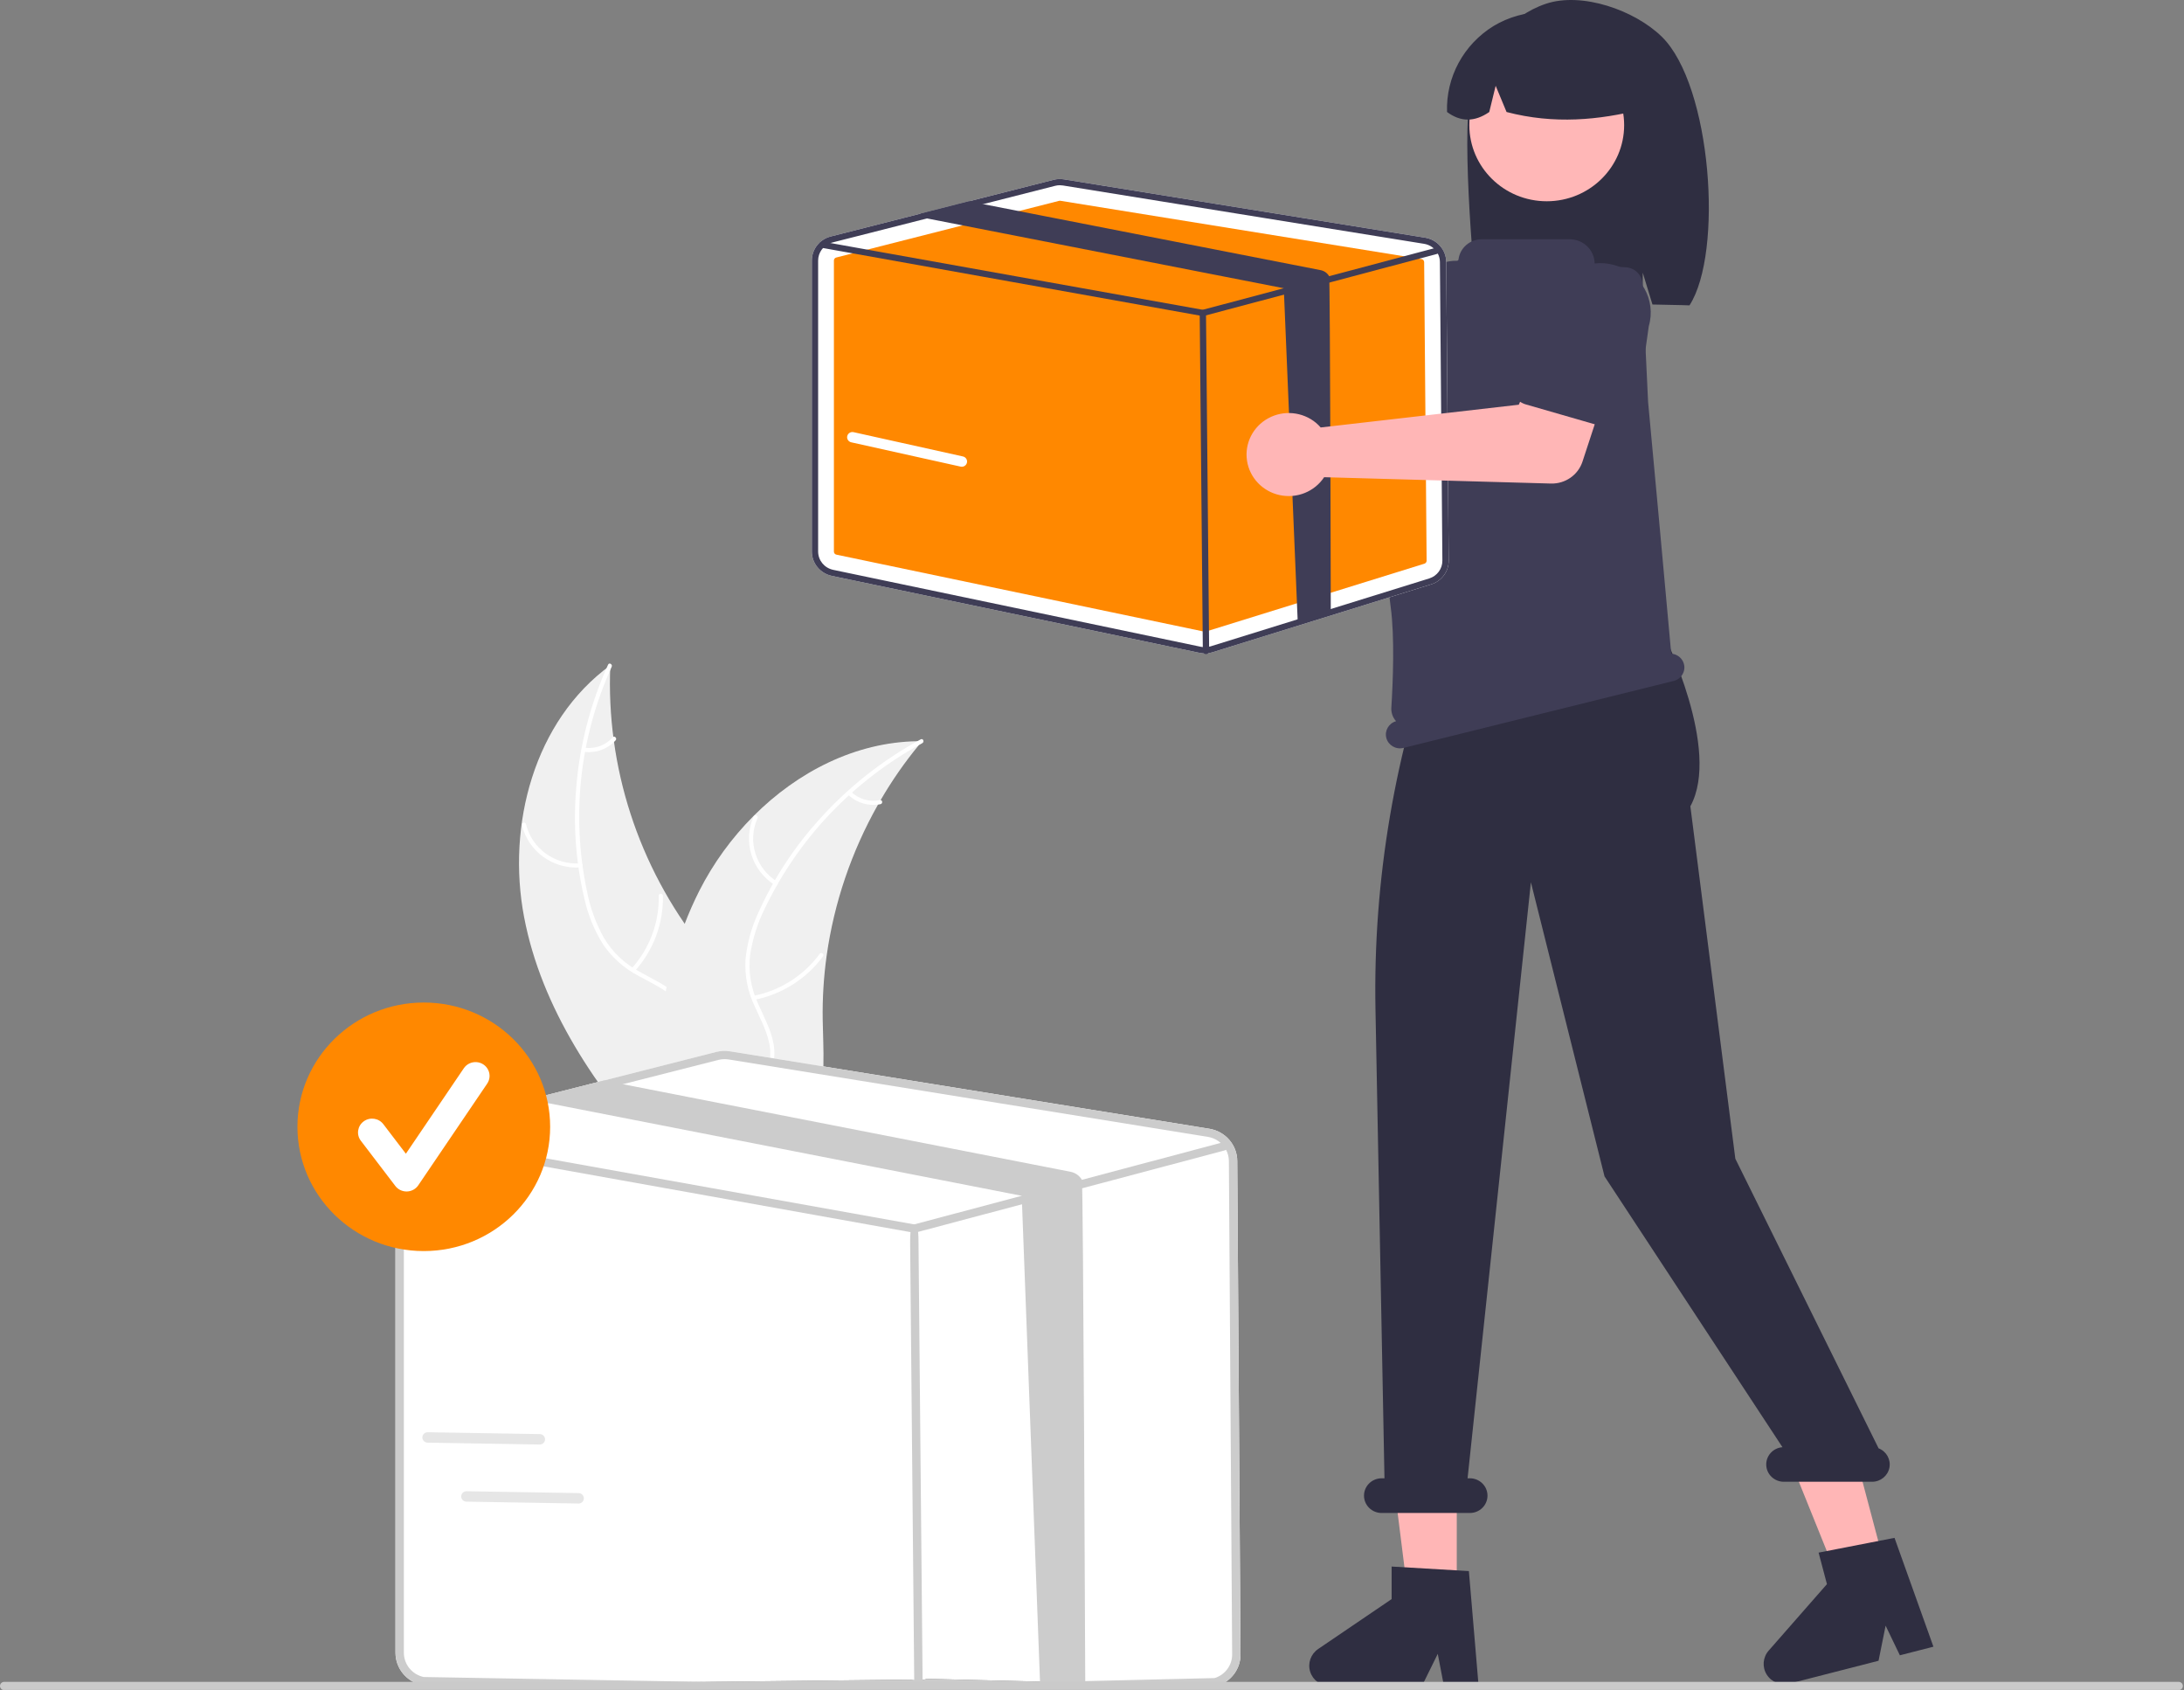 <?xml version="1.0" encoding="UTF-8"?>
<svg xmlns="http://www.w3.org/2000/svg" xmlns:xlink="http://www.w3.org/1999/xlink" width="848px" height="656px" viewBox="0 0 848 656" version="1.1">
<rect x="0" y="0" width="848" height="656" fill="#808080" stroke="none"/>
<g id="surface1">
<path style=" stroke:none;fill-rule:nonzero;fill:rgb(94.118%,94.118%,94.118%);fill-opacity:1;" d="M 203.48 355.91 C 196.719 320.312 207.367 279.816 236.969 258.27 C 235.289 297.617 247.82 336.277 272.344 367.414 C 281.844 379.387 293.68 391.734 293.312 406.914 C 293.082 416.363 287.887 425.164 281.039 431.793 C 274.191 438.426 265.754 443.207 257.422 447.91 L 256.125 449.895 C 231.691 422.801 210.246 391.508 203.48 355.91 Z M 203.48 355.91 "/>
<path style=" stroke:none;fill-rule:nonzero;fill:rgb(100%,100%,100%);fill-opacity:1;" d="M 237.508 258.812 C 225.07 286.18 221.719 316.703 227.934 346.051 C 229.156 352.391 231.387 358.5 234.547 364.16 C 237.805 369.57 242.477 374.027 248.078 377.066 C 253.242 380 258.875 382.414 263.223 386.531 C 267.664 390.863 270.012 396.848 269.68 402.988 C 269.473 410.562 266.508 417.609 263.367 424.402 C 259.879 431.945 256.133 439.727 256.359 448.207 C 256.387 449.234 254.766 449.219 254.738 448.191 C 254.344 433.438 265.191 421.586 267.609 407.43 C 268.738 400.824 267.848 393.844 263.125 388.723 C 258.992 384.242 253.191 381.75 247.934 378.82 C 242.426 375.938 237.719 371.773 234.223 366.688 C 230.781 361.207 228.316 355.188 226.926 348.895 C 223.57 334.77 222.496 320.219 223.738 305.766 C 225.062 289.266 229.246 273.109 236.113 257.992 C 236.539 257.059 237.93 257.887 237.508 258.812 Z M 237.508 258.812 "/>
<path style=" stroke:none;fill-rule:nonzero;fill:rgb(100%,100%,100%);fill-opacity:1;" d="M 225.367 336.715 C 214.73 337.453 205.121 330.504 202.664 320.305 C 202.426 319.305 203.996 318.895 204.234 319.898 C 206.504 329.402 215.48 335.863 225.383 335.121 C 226.426 335.043 226.402 336.641 225.367 336.715 Z M 225.367 336.715 "/>
<path style=" stroke:none;fill-rule:nonzero;fill:rgb(100%,100%,100%);fill-opacity:1;" d="M 245.262 375.918 C 252.25 368.145 256.004 358.066 255.773 347.695 C 255.75 346.668 257.371 346.688 257.395 347.711 C 257.617 358.508 253.688 368.984 246.395 377.059 C 245.699 377.824 244.566 376.68 245.262 375.918 Z M 245.262 375.918 "/>
<path style=" stroke:none;fill-rule:nonzero;fill:rgb(100%,100%,100%);fill-opacity:1;" d="M 226.965 290.254 C 231.07 290.805 235.18 289.285 237.906 286.215 C 238.59 285.438 239.723 286.586 239.043 287.355 C 236.016 290.734 231.488 292.418 226.945 291.852 C 226.504 291.832 226.152 291.48 226.145 291.047 C 226.148 290.605 226.516 290.254 226.965 290.254 Z M 226.965 290.254 "/>
<path style=" stroke:none;fill-rule:nonzero;fill:rgb(94.118%,94.118%,94.118%);fill-opacity:1;" d="M 358.016 287.715 C 357.602 288.211 357.188 288.707 356.777 289.219 C 351.246 295.934 346.281 303.074 341.93 310.578 C 341.586 311.156 341.242 311.742 340.914 312.324 C 330.625 330.516 323.859 350.422 320.961 371.039 C 319.816 379.246 319.309 387.523 319.438 395.805 C 319.621 407.242 320.746 419.629 317.18 430.145 C 316.82 431.246 316.391 432.328 315.898 433.375 L 258.688 451.297 C 258.535 451.273 258.387 451.266 258.238 451.242 L 255.984 452.059 C 255.949 451.633 255.918 451.191 255.883 450.762 C 255.859 450.516 255.848 450.266 255.828 450.016 C 255.816 449.852 255.805 449.684 255.785 449.535 C 255.781 449.48 255.777 449.426 255.777 449.383 C 255.758 449.234 255.758 449.09 255.742 448.957 C 255.57 446.477 255.414 443.996 255.285 441.508 C 255.281 441.496 255.281 441.496 255.289 441.477 C 254.305 422.516 254.926 403.309 258.488 384.801 C 258.598 384.246 258.699 383.676 258.832 383.109 C 260.488 374.777 262.832 366.59 265.84 358.633 C 267.504 354.281 269.391 350.016 271.492 345.852 C 276.941 335.102 284.078 325.262 292.637 316.691 C 309.707 299.609 332.141 288.086 356.18 287.723 C 356.793 287.715 357.395 287.711 358.016 287.715 Z M 358.016 287.715 "/>
<path style=" stroke:none;fill-rule:nonzero;fill:rgb(100%,100%,100%);fill-opacity:1;" d="M 358.117 288.469 C 331.43 302.957 310.066 325.344 297.059 352.453 C 294.152 358.238 292.191 364.441 291.25 370.828 C 290.535 377.078 291.539 383.402 294.152 389.145 C 296.48 394.543 299.496 399.805 300.445 405.668 C 301.34 411.754 299.551 417.922 295.527 422.629 C 290.723 428.555 284.039 432.426 277.371 435.992 C 269.969 439.949 262.215 443.945 257.203 450.852 C 256.594 451.688 255.309 450.711 255.914 449.875 C 264.637 437.863 280.555 434.824 291.152 424.949 C 296.098 420.344 299.664 414.242 299.027 407.355 C 298.473 401.336 295.363 395.91 292.961 390.461 C 290.328 384.898 289.121 378.785 289.445 372.656 C 290.051 366.242 291.766 359.977 294.512 354.129 C 300.48 340.867 308.531 328.609 318.375 317.805 C 329.535 305.414 342.77 294.992 357.508 286.988 C 358.418 286.492 359.023 287.977 358.117 288.469 Z M 358.117 288.469 "/>
<path style=" stroke:none;fill-rule:nonzero;fill:rgb(100%,100%,100%);fill-opacity:1;" d="M 300.723 343.48 C 291.781 337.773 288.363 326.539 292.645 316.938 C 293.07 316 294.574 316.602 294.148 317.543 C 290.141 326.477 293.352 336.949 301.715 342.219 C 302.594 342.773 301.598 344.035 300.723 343.48 Z M 300.723 343.48 "/>
<path style=" stroke:none;fill-rule:nonzero;fill:rgb(100%,100%,100%);fill-opacity:1;" d="M 292.605 386.559 C 302.945 384.488 312.109 378.668 318.277 370.25 C 318.887 369.414 320.172 370.391 319.562 371.223 C 313.129 379.973 303.578 386.012 292.812 388.141 C 291.785 388.344 291.582 386.758 292.605 386.559 Z M 292.605 386.559 "/>
<path style=" stroke:none;fill-rule:nonzero;fill:rgb(100%,100%,100%);fill-opacity:1;" d="M 330.445 307.332 C 333.391 310.199 337.602 311.422 341.656 310.582 C 342.68 310.367 342.883 311.953 341.867 312.164 C 337.383 313.07 332.734 311.734 329.457 308.594 C 329.113 308.32 329.051 307.828 329.309 307.477 C 329.582 307.129 330.09 307.062 330.445 307.332 Z M 330.445 307.332 "/>
<path style=" stroke:none;fill-rule:nonzero;fill:rgb(100%,71.373%,71.373%);fill-opacity:1;" d="M 447.883 93.059 C 448.074 93.887 448.199 94.727 448.254 95.574 L 515.332 133.625 L 531.637 124.395 L 549.02 146.77 L 521.77 165.867 C 517.25 169.035 511.141 168.891 506.781 165.508 L 437.613 111.852 C 431.223 114.18 424.035 112.375 419.559 107.32 C 415.086 102.266 414.258 95.016 417.484 89.109 C 420.707 83.207 427.312 79.883 434.07 80.758 C 440.824 81.637 446.324 86.535 447.883 93.059 Z M 447.883 93.059 "/>
<path style=" stroke:none;fill-rule:nonzero;fill:rgb(24.706%,23.922%,33.725%);fill-opacity:1;" d="M 516.266 129.426 C 516.695 127.461 517.977 125.777 519.77 124.816 L 550.738 108.227 C 559.324 101.855 571.535 103.516 578.039 111.941 C 584.543 120.367 582.883 132.379 574.332 138.797 L 549.512 163.59 C 548.078 165.023 546.082 165.77 544.043 165.637 C 542.004 165.504 540.125 164.508 538.895 162.902 L 517.523 135.043 C 516.293 133.441 515.832 131.387 516.266 129.426 Z M 516.266 129.426 "/>
<path style=" stroke:none;fill-rule:nonzero;fill:rgb(18.431%,18.039%,25.49%);fill-opacity:1;" d="M 571.594 32.969 C 576.047 19.008 586.18 6.199 600.195 1.48 C 614.207 -3.238 634.727 3.949 645.262 14.273 C 664.535 33.16 669.238 98.035 655.996 118.535 C 653.363 118.398 644.277 118.297 641.609 118.199 L 637.84 105.844 L 637.84 118.078 C 617.035 117.445 595.375 117.84 573.707 118.25 C 571.762 103.734 567.137 46.934 571.594 32.969 Z M 571.594 32.969 "/>
<path style=" stroke:none;fill-rule:nonzero;fill:rgb(100%,71.373%,71.373%);fill-opacity:1;" d="M 565.629 619.055 L 546.656 619.055 L 537.629 547.086 L 565.633 547.09 Z M 565.629 619.055 "/>
<path style=" stroke:none;fill-rule:nonzero;fill:rgb(100%,71.373%,71.373%);fill-opacity:1;" d="M 731.742 607.453 L 713.379 612.16 L 686.184 544.758 L 713.281 537.812 Z M 731.742 607.453 "/>
<path style=" stroke:none;fill-rule:nonzero;fill:rgb(100%,71.373%,71.373%);fill-opacity:1;" d="M 627.172 177.043 L 631.473 188.035 L 630.609 199.027 L 546.461 227.684 L 550.637 179.578 L 560.098 168.586 Z M 627.172 177.043 "/>
<path style=" stroke:none;fill-rule:nonzero;fill:rgb(100%,71.765%,71.765%);fill-opacity:1;" d="M 630.621 48.574 C 630.621 64.895 617.164 78.125 600.566 78.125 C 583.965 78.125 570.512 64.895 570.512 48.574 C 570.512 32.254 583.965 19.023 600.566 19.023 C 617.164 19.023 630.621 32.254 630.621 48.574 Z M 630.621 48.574 "/>
<path style=" stroke:none;fill-rule:nonzero;fill:rgb(18.431%,18.039%,25.49%);fill-opacity:1;" d="M 579.914 10.094 C 591.676 3.043 606.41 2.852 618.355 9.598 C 630.305 16.34 637.566 28.945 637.305 42.488 C 620.922 46.605 603.465 48.328 584.965 43.48 L 580.734 33.301 L 578.242 43.488 C 572.582 47.402 567.117 47.395 561.852 43.465 C 561.398 29.973 568.277 17.262 579.914 10.094 Z M 579.914 10.094 "/>
<path style=" stroke:none;fill-rule:nonzero;fill:rgb(18.431%,18.039%,25.49%);fill-opacity:1;" d="M 574.117 654.484 L 560.652 654.484 L 558.25 641.984 L 552.094 654.484 L 516.383 654.484 C 512.871 654.484 509.766 652.238 508.719 648.938 C 507.672 645.641 508.93 642.059 511.82 640.094 L 540.34 620.727 L 540.34 608.09 L 570.336 609.852 Z M 574.117 654.484 "/>
<path style=" stroke:none;fill-rule:nonzero;fill:rgb(18.431%,18.039%,25.49%);fill-opacity:1;" d="M 750.707 639.203 L 737.68 642.543 L 732.145 631.043 L 729.398 644.664 L 694.84 653.523 C 691.438 654.395 687.859 652.992 686 650.059 C 684.141 647.125 684.441 643.348 686.734 640.73 L 709.363 614.918 L 706.121 602.688 L 735.598 596.953 Z M 750.707 639.203 "/>
<path style=" stroke:none;fill-rule:nonzero;fill:rgb(18.431%,18.039%,25.49%);fill-opacity:1;" d="M 729.414 562.195 L 673.793 449.789 L 656.332 312.977 C 668.371 290.992 646.012 246.262 646.012 246.262 L 646.012 227.48 L 559.402 243.547 C 541.688 291.051 533.098 341.379 534.07 391.969 L 537.559 573.832 L 536.465 573.832 C 532.68 573.832 529.613 576.848 529.613 580.566 C 529.613 584.285 532.68 587.301 536.465 587.301 L 570.715 587.301 C 574.496 587.301 577.562 584.285 577.562 580.566 C 577.562 576.848 574.496 573.832 570.715 573.832 L 569.828 573.832 L 594.418 342.473 L 623.004 456.641 L 692.09 561.762 C 688.43 562.043 685.648 565.121 685.793 568.73 C 685.941 572.34 688.965 575.188 692.641 575.18 L 726.887 575.18 C 730.172 575.184 732.996 572.887 733.617 569.715 C 734.234 566.543 732.469 563.383 729.414 562.195 Z M 729.414 562.195 "/>
<path style=" stroke:none;fill-rule:nonzero;fill:rgb(24.706%,23.922%,33.725%);fill-opacity:1;" d="M 653.844 257.777 C 653.258 255.52 651.266 253.891 648.902 253.742 C 647.762 240.906 640.219 158.602 639.934 156.188 L 639.922 156.086 L 637.738 110.211 C 637.57 106.762 634.801 103.98 631.293 103.758 L 619.758 103.016 C 619.43 103.004 619.168 102.738 619.168 102.414 C 619.168 97.148 614.824 92.875 609.469 92.875 L 575.312 92.875 C 570.734 92.879 566.875 96.23 566.305 100.695 C 566.273 101.004 566.004 101.234 565.691 101.227 L 565.688 101.227 C 557.668 101.066 550.73 106.691 549.363 114.461 C 544.695 141.176 535.336 201.801 539.961 235.508 C 541.574 247.242 540.84 264.891 540.23 274.707 C 540.109 276.621 540.77 278.508 542.062 279.945 C 539.23 280.75 537.555 283.613 538.273 286.422 C 539.012 289.309 541.992 291.055 544.926 290.328 L 649.867 264.316 C 652.801 263.59 654.582 260.66 653.844 257.777 Z M 653.844 257.777 "/>
<path style=" stroke:none;fill-rule:nonzero;fill:rgb(100%,100%,100%);fill-opacity:1;" d="M 480.398 450.645 C 480.359 444.426 475.758 439.141 469.516 438.145 L 283.453 408.102 C 281.672 407.812 279.844 407.891 278.094 408.336 L 234.488 419.422 L 209.469 425.789 L 163.301 437.527 C 157.566 438.988 153.562 444.078 153.562 449.902 L 153.562 641.602 C 153.59 647.621 157.867 652.816 163.852 654.094 L 353.367 651.984 C 354.258 652.172 355.164 652.262 356.074 652.258 C 357.398 652.262 358.719 652.066 359.984 651.676 L 472.578 654.43 C 478.035 652.754 481.73 647.758 481.664 642.141 Z M 480.398 450.645 "/>
<path style=" stroke:none;fill-rule:nonzero;fill:rgb(80%,80%,80%);fill-opacity:1;" d="M 480.398 450.645 C 480.359 444.426 475.758 439.141 469.516 438.145 L 283.453 408.102 C 281.672 407.812 279.844 407.891 278.094 408.336 L 234.488 419.422 L 209.469 425.789 L 163.301 437.527 C 157.566 438.988 153.562 444.078 153.562 449.902 L 153.562 641.602 C 153.59 647.621 157.867 652.816 163.852 654.094 L 353.367 651.984 C 354.258 652.172 355.164 652.262 356.074 652.258 C 357.398 652.262 358.719 652.066 359.984 651.676 L 472.578 654.43 C 478.035 652.754 481.73 647.758 481.664 642.141 Z M 471.605 651.383 L 359.008 654.016 C 357.402 654.508 355.695 654.59 354.047 654.25 L 164.523 650.973 C 160.039 650.012 156.832 646.117 156.812 641.602 L 156.812 449.902 C 156.816 445.883 159.367 442.289 163.203 440.902 C 163.5 440.793 163.805 440.699 164.113 440.625 L 212.957 428.207 L 241.844 420.859 L 278.906 411.434 C 279.699 411.227 280.52 411.121 281.344 411.125 C 281.871 411.125 282.402 411.168 282.922 411.254 L 468.984 441.297 C 472.02 441.785 474.645 443.652 476.066 446.332 C 476.77 447.676 477.141 449.16 477.148 450.668 L 478.418 642.16 C 478.465 646.375 475.695 650.125 471.605 651.383 Z M 471.605 651.383 "/>
<path style=" stroke:none;fill-rule:nonzero;fill:rgb(80%,80%,80%);fill-opacity:1;" d="M 476.066 446.332 C 475.941 446.414 475.801 446.477 475.656 446.516 L 420.926 461.062 L 403.891 465.586 L 355.434 478.461 C 355.297 478.496 355.156 478.512 355.012 478.516 C 354.914 478.516 354.816 478.508 354.719 478.496 L 159.336 443.469 L 158.688 443.352 C 157.805 443.188 157.223 442.355 157.383 441.488 C 157.543 440.621 158.387 440.047 159.27 440.199 L 163.203 440.902 L 354.949 475.277 L 396.711 464.18 L 420.07 457.973 L 473.953 443.648 L 474.809 443.426 C 475.574 443.227 476.371 443.594 476.707 444.301 C 476.746 444.379 476.781 444.465 476.805 444.555 C 476.984 445.242 476.688 445.969 476.066 446.332 Z M 476.066 446.332 "/>
<path style=" stroke:none;fill-rule:nonzero;fill:rgb(80%,80%,80%);fill-opacity:1;" d="M 356.637 652.633 C 355.746 652.633 355.02 651.926 355.012 656.438 L 353.387 482.32 C 353.379 476.051 354.102 475.328 354.996 475.32 L 355.012 475.32 C 355.902 475.32 356.629 476.027 356.637 482.293 L 358.262 656.41 C 358.27 651.902 357.547 652.625 356.652 652.633 Z M 356.637 652.633 "/>
<path style=" stroke:none;fill-rule:nonzero;fill:rgb(80%,80%,80%);fill-opacity:1;" d="M 421.387 654.652 L 403.891 654.836 L 396.711 464.18 L 213.488 428.336 C 213.309 428.305 213.133 428.262 212.957 428.207 C 211.551 427.812 210.32 426.961 209.469 425.789 L 234.488 419.422 L 241.844 420.859 L 415.695 454.863 C 417.547 455.223 419.145 456.359 420.07 457.973 C 420.613 458.898 421.379 653.547 421.387 654.652 Z M 421.387 654.652 "/>
<path style=" stroke:none;fill-rule:nonzero;fill:rgb(100%,100%,100%);fill-opacity:1;" d="M 561.539 101.688 C 561.508 96.996 558.039 93.016 553.336 92.262 L 413.109 69.621 C 411.766 69.402 410.391 69.465 409.07 69.801 L 376.207 78.152 L 357.352 82.953 L 322.555 91.797 C 318.234 92.902 315.219 96.734 315.219 101.125 L 315.219 214.129 C 315.238 218.668 318.461 222.578 322.973 223.543 L 465.801 253.426 C 466.469 253.566 467.156 253.637 467.84 253.633 C 468.84 253.633 469.832 253.484 470.785 253.191 L 555.645 226.844 C 559.758 225.582 562.539 221.816 562.492 217.582 Z M 561.539 101.688 "/>
<path style=" stroke:none;fill-rule:nonzero;fill:rgb(100%,53.333%,0%);fill-opacity:1;" d="M 411.523 77.922 C 411.422 77.922 411.32 77.934 411.219 77.961 L 324.703 99.957 C 324.164 100.098 323.789 100.574 323.789 101.121 L 323.789 214.125 C 323.789 214.691 324.191 215.184 324.754 215.301 L 467.582 245.184 C 467.789 245.227 468.004 245.215 468.207 245.152 L 553.066 218.805 C 553.578 218.648 553.926 218.176 553.922 217.648 L 552.969 101.754 C 552.965 101.168 552.531 100.672 551.945 100.578 L 411.719 77.938 C 411.656 77.926 411.59 77.922 411.523 77.922 Z M 411.523 77.922 "/>
<path style=" stroke:none;fill-rule:nonzero;fill:rgb(24.706%,23.922%,33.725%);fill-opacity:1;" d="M 561.539 101.688 C 561.508 96.996 558.039 93.016 553.336 92.262 L 413.109 69.621 C 411.766 69.402 410.391 69.465 409.07 69.801 L 376.207 78.152 L 357.352 82.953 L 322.555 91.797 C 318.234 92.902 315.219 96.734 315.219 101.125 L 315.219 214.129 C 315.238 218.668 318.461 222.578 322.973 223.543 L 465.801 253.426 C 466.469 253.566 467.156 253.637 467.84 253.633 C 468.84 253.633 469.832 253.484 470.785 253.191 L 555.645 226.844 C 559.758 225.582 562.539 221.816 562.492 217.582 Z M 554.91 224.547 L 470.051 250.895 C 468.84 251.266 467.555 251.328 466.312 251.074 L 323.477 221.191 C 320.098 220.469 317.68 217.531 317.664 214.129 L 317.664 101.125 C 317.668 98.094 319.59 95.387 322.48 94.344 C 322.707 94.258 322.934 94.191 323.168 94.133 L 359.98 84.777 L 381.75 79.238 L 409.684 72.133 C 410.281 71.977 410.898 71.898 411.52 71.902 C 411.918 71.902 412.316 71.934 412.711 72 L 552.934 94.641 C 555.223 95.008 557.199 96.414 558.273 98.438 C 558.801 99.445 559.082 100.566 559.09 101.703 L 560.043 217.598 C 560.082 220.773 557.992 223.598 554.91 224.547 Z M 554.91 224.547 "/>
<path style=" stroke:none;fill-rule:nonzero;fill:rgb(24.706%,23.922%,33.725%);fill-opacity:1;" d="M 558.273 98.438 C 558.176 98.496 558.074 98.543 557.961 98.57 L 516.719 109.535 L 503.879 112.945 L 467.359 122.648 C 467.254 122.676 467.148 122.688 467.039 122.691 C 466.965 122.688 466.895 122.684 466.82 122.676 L 319.566 96.277 L 319.078 96.188 C 318.414 96.066 317.973 95.438 318.094 94.785 C 318.219 94.129 318.852 93.695 319.52 93.812 L 322.48 94.344 L 466.992 120.25 L 498.465 111.887 L 516.074 107.207 L 556.68 96.414 L 557.324 96.246 C 557.902 96.094 558.504 96.371 558.754 96.902 C 558.785 96.965 558.812 97.027 558.828 97.094 C 558.965 97.613 558.738 98.16 558.273 98.438 Z M 558.273 98.438 "/>
<path style=" stroke:none;fill-rule:nonzero;fill:rgb(24.706%,23.922%,33.725%);fill-opacity:1;" d="M 468.266 253.914 C 467.594 253.914 467.047 253.383 467.039 252.723 L 465.816 121.496 C 465.809 120.832 466.352 120.289 467.027 120.281 L 467.039 120.281 C 467.711 120.281 468.258 120.816 468.266 121.477 L 469.488 252.699 C 469.496 253.363 468.953 253.906 468.277 253.914 Z M 468.266 253.914 "/>
<path style=" stroke:none;fill-rule:nonzero;fill:rgb(24.706%,23.922%,33.725%);fill-opacity:1;" d="M 516.719 237.949 L 503.879 241.359 L 498.465 111.887 L 360.379 84.871 C 360.246 84.848 360.113 84.816 359.98 84.777 C 358.918 84.477 357.992 83.836 357.352 82.953 L 376.207 78.152 L 381.75 79.238 L 512.773 104.863 C 514.168 105.137 515.375 105.992 516.074 107.207 C 516.48 107.906 516.711 237.117 516.719 237.949 Z M 516.719 237.949 "/>
<path style=" stroke:none;fill-rule:nonzero;fill:rgb(100%,71.373%,71.373%);fill-opacity:1;" d="M 510.965 164.129 C 511.621 164.68 512.234 165.285 512.793 165.93 L 589.711 157.098 L 597.191 140.125 L 624.719 147.879 L 614.445 179.191 C 612.742 184.387 607.754 187.852 602.203 187.699 L 514.133 185.234 C 510.418 190.852 503.555 193.621 496.895 192.191 C 490.238 190.762 485.176 185.43 484.18 178.801 C 483.184 172.172 486.465 165.629 492.418 162.367 C 498.371 159.105 505.758 159.809 510.965 164.129 Z M 510.965 164.129 "/>
<path style=" stroke:none;fill-rule:nonzero;fill:rgb(24.706%,23.922%,33.725%);fill-opacity:1;" d="M 587.91 153.18 C 587.062 151.352 587.066 149.25 587.926 147.426 L 602.703 115.941 C 605.727 105.789 616.531 99.961 626.863 102.902 C 637.195 105.848 643.156 116.461 640.188 126.625 L 635.32 161.086 C 635.039 163.074 633.895 164.848 632.176 165.938 C 630.461 167.027 628.348 167.328 626.387 166.766 L 592.328 156.949 C 590.367 156.387 588.754 155.012 587.91 153.18 Z M 587.91 153.18 "/>
<path style=" stroke:none;fill-rule:nonzero;fill:rgb(79.216%,79.216%,79.216%);fill-opacity:1;" d="M 845.926 656.055 L 1.633 656.055 C 0.73 656.055 0.004 655.336 0.004 654.453 C 0.004 653.566 0.73 652.852 1.633 652.848 L 845.926 652.848 C 846.824 652.848 847.555 653.566 847.555 654.453 C 847.555 655.336 846.824 656.055 845.926 656.055 Z M 845.926 656.055 "/>
<path style=" stroke:none;fill-rule:nonzero;fill:rgb(100%,53.333%,0%);fill-opacity:1;" d="M 213.609 437.395 C 213.609 464.035 191.645 485.633 164.547 485.633 C 137.453 485.633 115.488 464.035 115.488 437.395 C 115.488 410.754 137.453 389.156 164.547 389.156 C 191.645 389.156 213.609 410.754 213.609 437.395 Z M 213.609 437.395 "/>
<path style=" stroke:none;fill-rule:nonzero;fill:rgb(100%,100%,100%);fill-opacity:1;" d="M 157.855 462.5 C 156.137 462.5 154.52 461.707 153.492 460.355 L 140.105 442.809 C 138.297 440.438 138.785 437.074 141.199 435.297 C 143.609 433.516 147.031 433.996 148.836 436.367 L 157.594 447.848 L 180.082 414.68 C 181.164 413.078 183.031 412.164 184.98 412.285 C 186.93 412.406 188.664 413.543 189.527 415.266 C 190.391 416.992 190.254 419.035 189.164 420.633 L 162.398 460.113 C 161.414 461.559 159.777 462.449 158.008 462.5 C 157.957 462.5 157.906 462.5 157.855 462.5 Z M 157.855 462.5 "/>
<path style=" stroke:none;fill-rule:nonzero;fill:rgb(100%,100%,100%);fill-opacity:1;" d="M 373.441 181.176 C 373.289 181.176 373.137 181.16 372.988 181.125 L 330.52 171.695 C 329.414 171.449 328.719 170.367 328.969 169.281 C 329.219 168.191 330.316 167.512 331.422 167.754 L 373.891 177.184 C 374.914 177.41 375.598 178.355 375.48 179.379 C 375.367 180.398 374.488 181.176 373.441 181.176 Z M 373.441 181.176 "/>
<path style=" stroke:none;fill-rule:nonzero;fill:rgb(90.196%,90.196%,90.196%);fill-opacity:1;" d="M 209.996 560.68 C 209.848 560.711 209.695 560.723 209.543 560.723 L 166.012 560 C 164.879 559.98 163.977 559.062 163.996 557.945 C 164.016 556.832 164.945 555.945 166.078 555.961 L 209.613 556.68 C 210.656 556.699 211.523 557.484 211.621 558.512 C 211.723 559.535 211.023 560.469 209.996 560.68 Z M 209.996 560.68 "/>
<path style=" stroke:none;fill-rule:nonzero;fill:rgb(90.196%,90.196%,90.196%);fill-opacity:1;" d="M 225.066 583.578 C 224.918 583.609 224.766 583.625 224.613 583.621 L 181.082 582.898 C 179.949 582.879 179.047 581.961 179.066 580.848 C 179.082 579.73 180.016 578.844 181.148 578.859 L 224.68 579.582 C 225.727 579.598 226.594 580.387 226.691 581.41 C 226.793 582.434 226.09 583.367 225.066 583.578 Z M 225.066 583.578 "/>
</g>
</svg>

